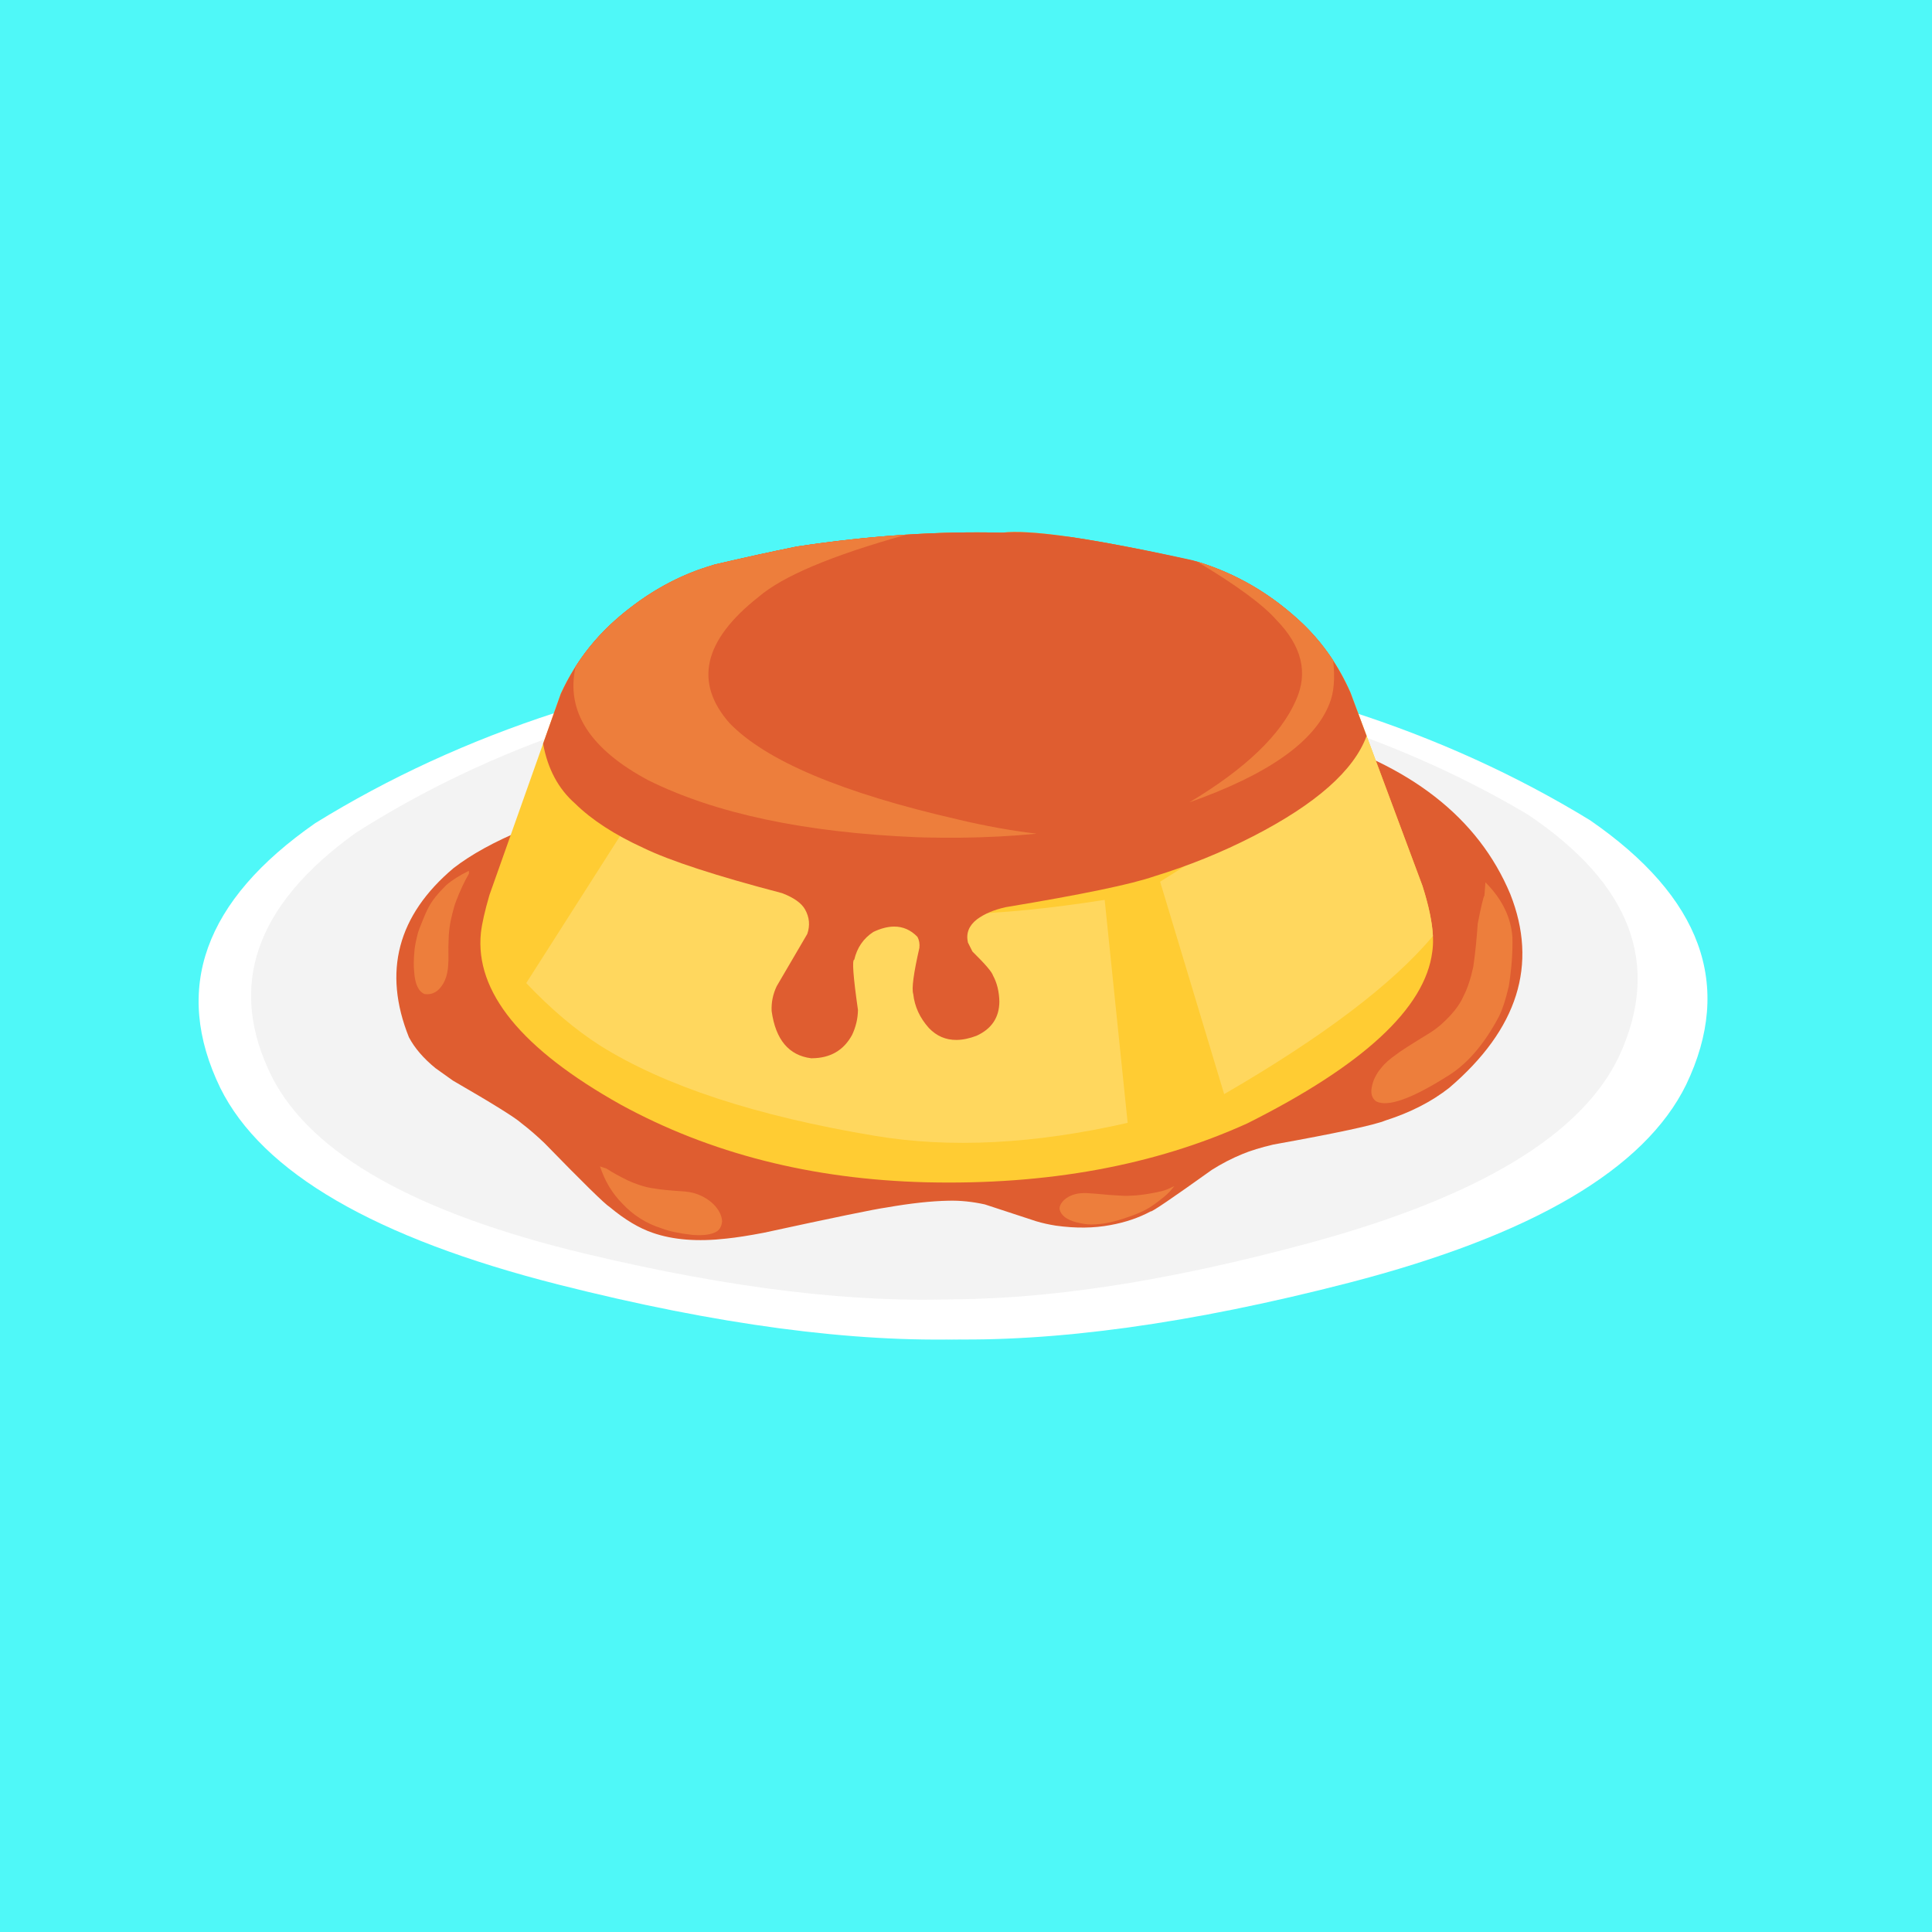 <?xml version="1.0" encoding="UTF-8"?>
<svg xmlns="http://www.w3.org/2000/svg" xmlns:xlink="http://www.w3.org/1999/xlink" width="3000" height="3000" viewBox="0 0 3000 3000">
<rect x="0" y="0" width="3000" height="3000" fill="#333333" stroke="none"/>
<path fill-rule="nonzero" fill="rgb(100%, 100%, 100%)" fill-opacity="1" d="M 1230 1980 L 1770 1980 L 1770 1020 L 1230 1020 Z M 1230 1980 "/>
<rect x="-300" y="-300" width="3600" height="3600" fill="rgb(30.98%, 97.264%, 97.264%)" fill-opacity="1"/>
<path fill-rule="nonzero" fill="rgb(100%, 100%, 100%)" fill-opacity="1" d="M 844.016 1153.801 L 1055.719 1929.719 L 1083.52 1949.309 C 1197.691 2032.18 1323.469 2075.566 1460.879 2079.461 C 1637.879 2084.441 1849.199 2055.227 2094.82 1991.82 C 2379.449 1918.141 2553.93 1815.609 2618.289 1684.199 C 2692.141 1530 2642.309 1393.109 2468.809 1273.531 C 2239.57 1133.43 1970.93 1047.41 1662.879 1015.5 C 1555.27 1007.41 1447.57 1012.422 1339.762 1030.539 C 1320.879 1028.5 1155.871 1069.52 844.734 1153.609 "/>
<path fill-rule="nonzero" fill="rgb(100%, 100%, 100%)" fill-opacity="1" d="M 2113.91 1150.891 L 1905.77 1927.77 L 1878.059 1947.48 C 1764.27 2030.879 1638.691 2074.844 1501.301 2079.367 C 1324.32 2085.16 1112.879 2056.914 866.961 1994.629 C 582.004 1922.27 407.047 1820.531 342.09 1689.422 C 267.535 1535.559 316.734 1398.441 489.68 1278.07 C 718.277 1136.91 986.523 1049.672 1294.422 1016.352 C 1401.988 1007.762 1509.711 1012.27 1617.609 1029.898 C 1636.48 1027.77 1801.68 1068.039 2113.199 1150.699 "/>
<path fill-rule="nonzero" fill="rgb(95.312%, 95.312%, 95.312%)" fill-opacity="1" d="M 877.195 1174.27 L 1081.211 1884.719 L 1107 1902.379 C 1212.93 1977.148 1329.051 2015.484 1455.371 2017.387 C 1618.09 2019.801 1811.93 1990.371 2036.871 1929.109 C 2297.531 1857.93 2456.629 1761.57 2514.16 1640.031 C 2580.141 1497.422 2532.691 1372.23 2371.789 1264.461 C 2159.41 1138.512 1911.488 1062.75 1628.02 1037.18 C 1529.031 1031.051 1430.109 1036.969 1331.27 1054.941 C 1313.879 1053.289 1162.75 1093.012 877.852 1174.078 "/>
<path fill-rule="nonzero" fill="rgb(95.312%, 95.312%, 95.312%)" fill-opacity="1" d="M 2044.148 1156.09 L 1862.359 1872.559 L 1837.129 1891.012 C 1733.59 1969.039 1618.711 2010.973 1492.52 2016.809 C 1329.941 2024.289 1135.289 2000.914 908.539 1946.68 C 645.793 1883.648 483.773 1792.301 422.48 1672.602 C 352.09 1532.121 395.625 1405.512 553.09 1292.789 C 761.441 1160.281 1006.891 1076.828 1289.43 1042.449 C 1388.172 1033.25 1487.23 1036.078 1586.59 1050.961 C 1603.91 1048.781 1756.211 1083.77 2043.488 1155.93 "/>
<path fill-rule="nonzero" fill="rgb(87.5%, 36.473%, 18.822%)" fill-opacity="1" d="M 2024.301 1139.5 L 972.383 1237.211 C 848.797 1268.422 759.414 1305.352 704.23 1348.012 C 617.316 1421.379 594.227 1508.93 634.965 1610.66 C 643.875 1627.48 657.641 1643.488 676.266 1658.672 L 703.156 1677.852 C 765.109 1713.68 800.637 1735.789 809.73 1744.16 C 821.527 1753.199 833.453 1763.5 845.504 1775.039 C 905.23 1836.398 939.039 1869.539 946.93 1874.461 C 970.211 1893.871 992.438 1907.16 1013.602 1914.34 C 1045.309 1925.352 1083.352 1928.328 1127.738 1923.281 C 1143.32 1921.691 1162.879 1918.648 1186.41 1914.129 C 1294.961 1890.559 1358.16 1877.551 1376.02 1875.078 C 1413.73 1868.48 1446.02 1864.941 1472.891 1864.469 C 1490.84 1863.98 1509.641 1865.891 1529.301 1870.219 L 1609.059 1896.371 C 1618.469 1899.191 1628.629 1901.461 1639.52 1903.18 C 1670.199 1907.449 1698.379 1907.16 1724.039 1902.32 C 1747.41 1898.09 1768.328 1891 1786.809 1881.031 C 1787.781 1882.59 1819.391 1861.121 1881.629 1816.629 C 1896.891 1806.961 1912.641 1798.801 1928.871 1792.141 C 1941.52 1786.828 1957.602 1781.871 1977.121 1777.27 C 2075.898 1759.5 2134.039 1747.012 2151.531 1739.82 C 2190.109 1727.5 2223.059 1710.609 2250.398 1689.129 C 2356.879 1598.121 2388.469 1497.879 2345.18 1388.398 C 2295.422 1269.43 2189.18 1186.711 2026.461 1140.238 "/>
<path fill-rule="nonzero" fill="rgb(92.969%, 49.414%, 23.535%)" fill-opacity="1" d="M 727.965 1352.23 C 713.418 1359.379 701.766 1366.762 693.004 1374.379 C 679.672 1387.5 670.539 1398.961 665.613 1408.75 C 663.199 1412.66 658.449 1423.629 651.367 1441.648 C 649.816 1445.379 648.461 1449.961 647.289 1455.391 C 644.93 1465.609 643.66 1472.941 643.48 1477.422 C 642.32 1489.379 642.188 1499.77 643.09 1508.59 C 644.281 1527.898 649.691 1539.559 659.324 1543.57 C 671.312 1545.27 680.988 1539.789 688.348 1527.141 C 692 1520.891 694.375 1513.238 695.477 1504.191 C 695.887 1500.578 696.18 1496.039 696.352 1490.578 C 696.086 1476.398 696.254 1463.719 696.855 1452.551 C 697.41 1444.141 698.523 1435.969 700.188 1428.039 C 703.48 1413.73 706.188 1404.039 708.312 1398.93 C 714.555 1382.75 721.207 1368.59 728.273 1356.441 L 727.988 1352.469 "/>
<path fill-rule="nonzero" fill="rgb(92.969%, 49.414%, 23.535%)" fill-opacity="1" d="M 931.68 1811.18 C 939.219 1834.051 950.805 1853.309 966.43 1868.98 C 983.352 1887.09 1003.52 1899.859 1026.949 1907.27 C 1038.441 1911.77 1054.43 1915.18 1074.898 1917.5 C 1090.461 1918.781 1102.379 1917.441 1110.629 1913.5 C 1117 1910.559 1120.551 1904.801 1121.27 1896.191 C 1120.66 1887.172 1116.289 1878.488 1108.129 1870.16 C 1099.699 1861.852 1089.25 1855.941 1076.789 1852.43 C 1073.672 1851.559 1069.398 1850.809 1064 1850.172 C 1041.441 1848.73 1026.129 1847.27 1018.059 1845.781 C 1009.691 1844.82 1001.301 1842.91 992.859 1840.059 C 987.027 1838.16 981.203 1835.871 975.387 1833.191 C 962.551 1827.051 951.422 1820.891 941.988 1814.719 L 931.883 1811.25 "/>
<path fill-rule="nonzero" fill="rgb(92.969%, 49.414%, 23.535%)" fill-opacity="1" d="M 1645.52 1878.629 C 1648.051 1887.578 1656.539 1893.988 1670.969 1897.879 C 1680.52 1900.262 1688.441 1901.422 1694.75 1901.371 C 1703.922 1901.23 1712.871 1900.262 1721.59 1898.48 C 1730.469 1896.68 1741.41 1893.5 1754.398 1888.922 C 1765.191 1885.109 1773.762 1881.41 1780.109 1877.84 C 1787.281 1874.078 1796.59 1867.488 1808.031 1858.07 C 1813.961 1853.121 1819.102 1847.672 1823.441 1841.711 L 1812.012 1847.039 C 1809.23 1848.109 1806.25 1849.02 1803.09 1849.789 C 1788.93 1853.07 1775.711 1855.23 1763.43 1856.25 C 1754.551 1856.891 1747.512 1857.051 1742.32 1856.711 L 1722.621 1855.5 C 1706.051 1853.898 1694.121 1852.941 1686.84 1852.621 C 1680.578 1852.551 1675.469 1852.941 1671.5 1853.789 C 1663.82 1855.512 1657.379 1858.73 1652.148 1863.48 C 1646.801 1868.871 1644.578 1873.898 1645.512 1878.551 "/>
<path fill-rule="nonzero" fill="rgb(92.969%, 49.414%, 23.535%)" fill-opacity="1" d="M 2137.121 1710.328 C 2155.09 1719.262 2191.781 1706.262 2247.199 1671.32 C 2277.41 1653.031 2303.879 1622.672 2326.578 1580.23 C 2332.32 1569.57 2337.75 1553.281 2342.879 1531.34 C 2347.191 1504.23 2349.051 1478.941 2348.469 1455.48 C 2346.32 1424.391 2332.352 1395.922 2306.559 1370.07 L 2305.02 1390.391 C 2303.16 1393.551 2299.711 1408.121 2294.648 1434.109 C 2292.879 1459.211 2290.57 1481.559 2287.73 1501.141 C 2283.641 1519.969 2278.531 1535.262 2272.398 1547.012 C 2266.449 1560.809 2255.121 1575.23 2238.391 1590.25 C 2233.75 1594.43 2228.18 1598.66 2221.68 1602.961 C 2190.262 1622.219 2172.609 1633.539 2168.719 1636.93 C 2157.789 1644.512 2149.859 1651.57 2144.91 1658.109 C 2136.82 1667.531 2131.828 1677.809 2129.93 1688.949 C 2128.27 1698.469 2130.559 1705.531 2136.82 1710.129 "/>
<path fill-rule="nonzero" fill="rgb(100%, 80.077%, 19.994%)" fill-opacity="1" d="M 1555.352 827.148 C 1454.68 824.641 1348.68 831.82 1237.371 848.648 C 1198.352 856.5 1155.781 865.828 1109.66 876.629 L 1084.18 884.891 C 1047.031 898.531 1012.371 917.738 980.188 942.512 C 931.57 979.039 895.105 1023.961 870.785 1077.27 L 760.086 1389.539 C 752.863 1414.25 748.422 1433.871 746.762 1448.391 C 737.266 1539.988 809.629 1628.949 963.844 1715.27 C 1102.539 1791.141 1260.539 1831.328 1437.859 1835.84 C 1626.18 1840.301 1792.5 1809.809 1936.801 1744.379 C 2117.16 1654.02 2212.891 1565.27 2223.988 1478.141 C 2227.809 1453.48 2222.73 1419.262 2208.77 1375.488 L 2097.012 1075.5 C 2079.23 1035.012 2054.98 999.781 2024.238 969.809 C 1976.051 923.602 1921.121 891.09 1859.43 872.262 C 1702.531 836.77 1601.281 821.738 1555.68 827.16 Z M 1555.352 827.148 "/>
<path fill-rule="nonzero" fill="rgb(100%, 84.375%, 36.864%)" fill-opacity="1" d="M 1001.59 1237.398 L 817.145 1526.539 C 855.074 1566.531 893.168 1598.789 931.422 1623.309 C 1031.578 1686.148 1174.012 1732.961 1358.711 1763.73 C 1475.641 1783.27 1606.398 1776.539 1751.012 1743.531 L 1715.34 1397.328 C 1546.301 1423.871 1420.871 1426.68 1339.059 1405.75 C 1256.328 1389.441 1143.871 1333.34 1001.691 1237.469 "/>
<path fill-rule="nonzero" fill="rgb(100%, 84.375%, 36.864%)" fill-opacity="1" d="M 2108.641 1106.738 C 2102.941 1115.281 2097.199 1123.211 2091.422 1130.52 C 2042.859 1199.621 1946.191 1279.148 1801.43 1369.09 L 1900.871 1698.949 C 2053.98 1610.23 2162.031 1528.422 2225.02 1453.52 L 2225.031 1453.52 C 2223.988 1432.211 2218.57 1406.199 2208.77 1375.488 L 2108.648 1106.73 Z M 2108.641 1106.738 "/>
<path fill-rule="nonzero" fill="rgb(87.5%, 36.473%, 18.822%)" fill-opacity="1" d="M 1501.301 826.73 C 1416.922 827.488 1328.941 834.801 1237.371 848.648 C 1198.352 856.5 1155.781 865.828 1109.66 876.629 L 1084.18 884.891 C 1047.031 898.531 1012.371 917.738 980.188 942.512 C 931.57 979.039 895.105 1023.961 870.785 1077.27 L 843.312 1154.762 L 843.316 1154.762 C 850.41 1193.871 866.965 1224.859 892.984 1247.711 C 918.945 1273.211 954.312 1296.191 999.086 1316.66 C 1040.059 1336.59 1111.859 1360 1214.48 1386.91 C 1232.59 1393.84 1244.441 1402.23 1250.039 1412.102 C 1256.922 1424.359 1258.078 1437.09 1253.52 1450.27 L 1206.02 1531.441 C 1200.148 1543.871 1197.551 1556.73 1198.199 1570.039 C 1204.379 1614.359 1224.789 1638.77 1259.441 1643.25 C 1259.949 1643.262 1260.449 1643.262 1260.961 1643.25 C 1289.398 1643 1310.129 1630.898 1323.148 1606.969 C 1329 1594.559 1332.031 1581.68 1332.25 1568.32 C 1324.809 1516.27 1322.891 1490.219 1326.512 1490.172 C 1330.852 1471.512 1340.738 1457.141 1356.191 1447.078 C 1367.691 1441.641 1378.32 1438.879 1388.09 1438.789 C 1402.012 1438.66 1414.18 1443.98 1424.59 1454.719 C 1427.32 1459.781 1428.32 1465.5 1427.609 1471.91 C 1418.59 1511.391 1415.41 1535.262 1418.078 1543.52 C 1420.238 1563.059 1428.328 1580.641 1442.359 1596.262 C 1454.27 1608.77 1468.59 1614.941 1485.328 1614.801 C 1494.871 1614.711 1505.191 1612.57 1516.289 1608.371 C 1539.75 1597.699 1551.59 1580.039 1551.82 1555.398 C 1551.488 1539.82 1548.191 1526.262 1541.898 1514.73 C 1540.41 1509.391 1529.77 1496.98 1509.988 1477.5 L 1502.98 1463.488 C 1499.762 1449.32 1504.43 1437.352 1517 1427.559 C 1528.41 1419.059 1543.27 1412.762 1561.602 1408.66 C 1679.699 1389.102 1756.59 1373.141 1792.281 1360.75 C 1845.941 1344.301 1897.129 1323.57 1945.828 1298.57 C 2043.59 1248.32 2102.34 1196.391 2122.07 1142.789 L 2122.078 1142.789 L 2097.012 1075.5 C 2079.23 1035.012 2054.98 999.781 2024.238 969.809 C 1976.051 923.602 1921.121 891.09 1859.43 872.262 C 1721.262 841.012 1626.25 825.621 1574.391 826.09 C 1567.359 826.148 1561.129 826.512 1555.68 827.16 L 1555.352 827.148 C 1537.5 826.699 1519.48 826.559 1501.301 826.73 Z M 1501.301 826.73 "/>
<path fill-rule="nonzero" fill="rgb(87.5%, 36.473%, 18.822%)" fill-opacity="1" d="M 1555.352 827.148 C 1454.949 824.648 1349.141 831.781 1237.898 848.551 C 1198.531 856.461 1155.73 865.828 1109.52 876.672 C 1055 892.23 1004.73 920.031 958.711 960.078 C 933.387 981.828 911.77 1006.77 893.859 1034.891 L 893.863 1034.891 C 878.195 1104.18 915.859 1163.109 1006.859 1211.68 C 1110.801 1263.301 1249.699 1292.75 1423.57 1300.02 C 1427.879 1300.16 1432.16 1300.289 1436.441 1300.391 C 1583.969 1304.059 1717.648 1286.98 1837.469 1249.148 C 1965.02 1205.449 2040.609 1153.359 2064.27 1092.891 C 2071.32 1076 2073.27 1053.57 2070.109 1025.621 L 2070.121 1025.621 C 2052.93 999.238 2032.352 975.82 2008.391 955.359 C 1962.059 914.961 1909.891 886.52 1851.898 870.039 C 1783.891 854.941 1721.68 843.031 1665.27 834.281 L 1665.281 834.281 C 1643.059 831.77 1621.852 830 1601.641 829 C 1586.34 828.148 1570.91 827.531 1555.352 827.148 Z M 1555.352 827.148 "/>
<path fill-rule="nonzero" fill="rgb(92.969%, 49.414%, 23.535%)" fill-opacity="1" d="M 1407.73 830.16 C 1352.59 833.66 1295.988 839.789 1237.898 848.551 C 1198.531 856.461 1155.73 865.828 1109.52 876.672 C 1055 892.23 1004.73 920.031 958.711 960.078 C 933.387 981.828 911.77 1006.77 893.859 1034.891 L 893.863 1034.891 C 878.195 1104.18 915.859 1163.109 1006.859 1211.68 C 1110.801 1263.301 1249.699 1292.75 1423.57 1300.02 C 1427.879 1300.16 1432.16 1300.289 1436.441 1300.391 C 1454.121 1300.828 1471.602 1300.98 1488.879 1300.82 C 1530.301 1300.441 1570.57 1298.359 1609.711 1294.559 C 1569.711 1289.762 1528.922 1282.379 1487.34 1272.422 C 1307.68 1231.25 1189.559 1181.441 1132.961 1123.02 C 1077.289 1059.891 1092.129 994.629 1177.5 927.211 C 1215.07 894.719 1291.82 862.371 1407.73 830.16 Z M 1407.73 830.16 "/>
<path fill-rule="nonzero" fill="rgb(92.969%, 49.414%, 23.535%)" fill-opacity="1" d="M 1858.859 872.09 C 1920.18 908.828 1961.219 939 1981.969 962.609 C 2021.5 1003.129 2031.629 1044.699 2012.359 1087.328 C 1988.98 1140.98 1933.82 1193.828 1846.871 1245.891 C 1968.73 1202.859 2041.199 1151.859 2064.27 1092.891 C 2071.32 1076 2073.27 1053.57 2070.109 1025.621 L 2070.121 1025.621 C 2052.93 999.238 2032.352 975.82 2008.391 955.359 C 1963.922 916.578 1914.078 888.82 1858.871 872.09 Z M 1858.859 872.09 "/>
</svg>
